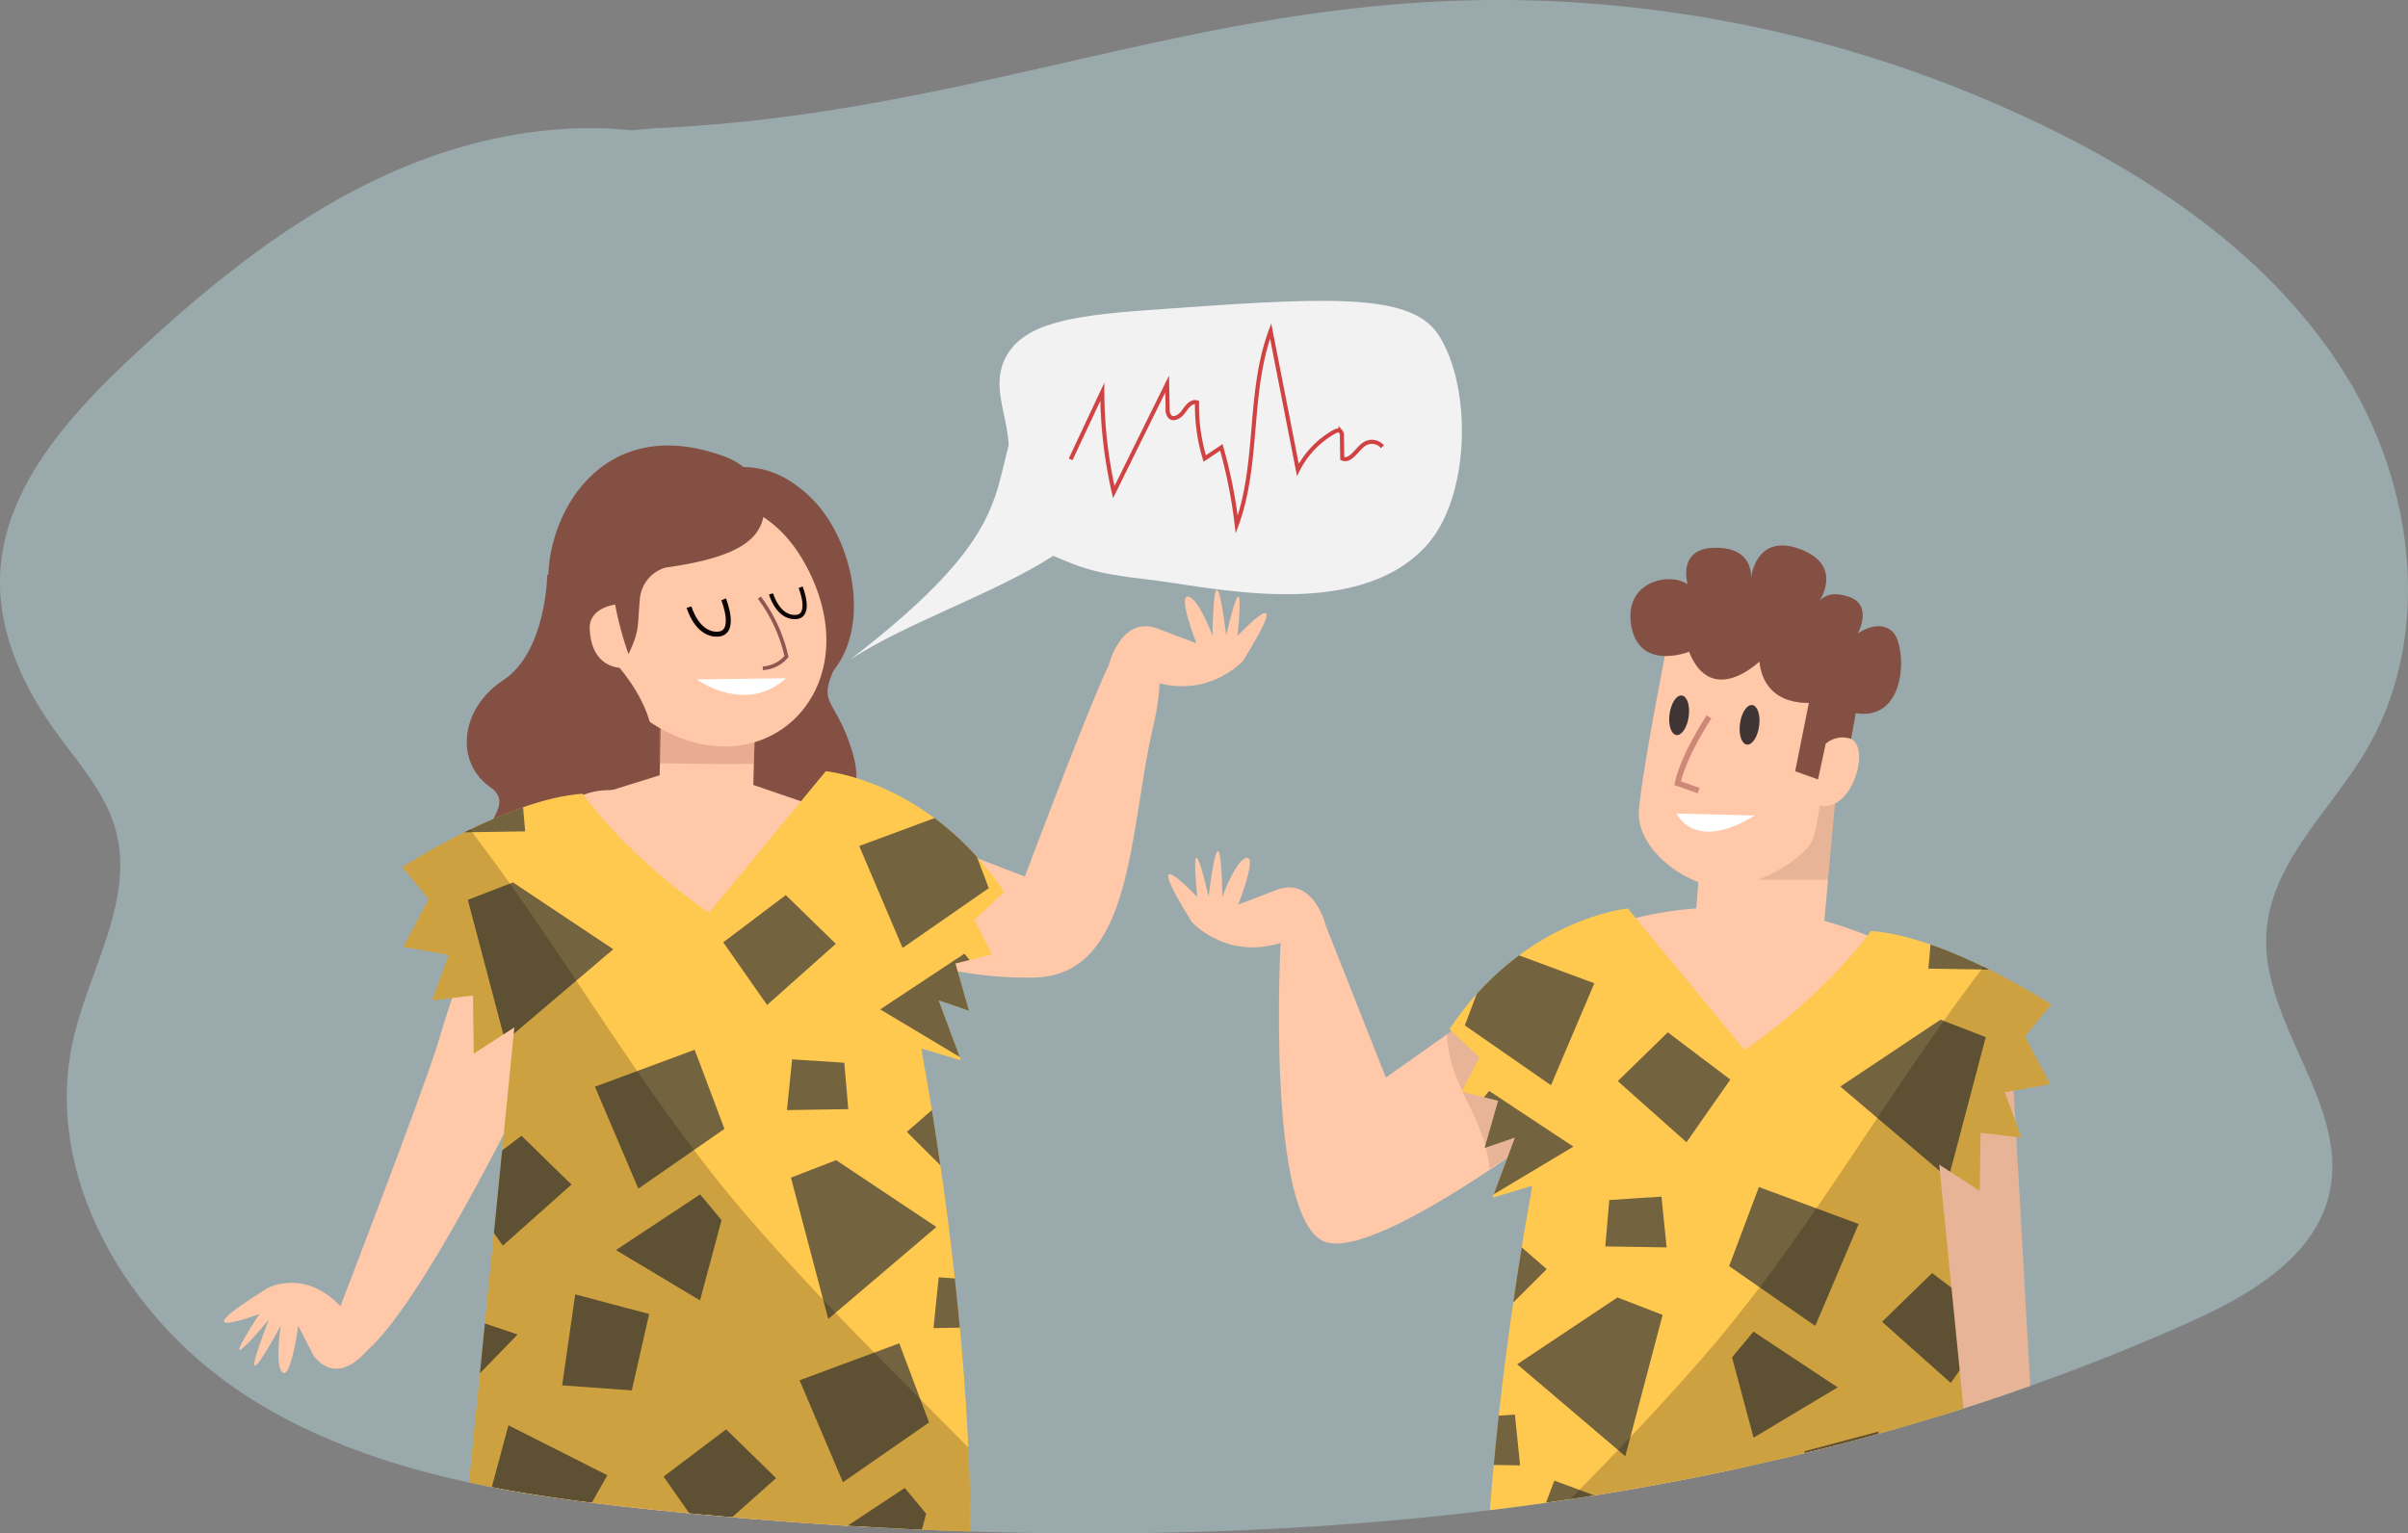 <svg xmlns="http://www.w3.org/2000/svg" xmlns:xlink="http://www.w3.org/1999/xlink" width="588" height="374.531" viewBox="0 0 588 374.531"><rect x="0" y="0" width="588" height="374.531" fill="#808080" stroke="none"/><defs><style>.a,.h,.i,.j,.r,.t{fill:none;}.b{fill:#b6d7db;opacity:0.49;}.c{clip-path:url(#a);}.d,.p{fill:#0e0605;}.d{opacity:0.1;}.e{fill:#835043;}.f{fill:#ffc8a8;}.g{fill:#c97f72;opacity:0.4;}.h{stroke:#925652;stroke-width:0.91px;}.h,.i,.j,.r,.t{stroke-miterlimit:10;}.i,.j{stroke:#0e0605;}.i{stroke-width:1.219px;}.j{stroke-width:1.043px;}.k{fill:#fff;}.l{fill:#ffc84f;}.m{opacity:0.7;}.n{clip-path:url(#b);}.o{fill:#373737;}.p{opacity:0.2;}.q{fill:#f2f2f2;}.r{stroke:#d14343;}.s{clip-path:url(#c);}.t{stroke:#ad5d59;stroke-width:1.375px;opacity:0.6;}.u{fill:#3f3535;}</style><clipPath id="a"><path class="a" d="M1004.981,578.238c16.341-27.355,12.3-63.607-4.145-90.9s-43.5-46.69-72.048-60.838A307.6,307.6,0,0,0,807.874,395c-81.723-4.056-138.786,27.419-220.533,30.957l-5.777.511c-20.076-2.1-40.863,2.3-59.392,10.666-23.613,10.66-44.017,27.3-62.913,45.025-15.571,14.607-31.278,32.218-31.849,53.559-.361,13.478,5.564,26.442,13.423,37.4,5.585,7.784,12.351,15.142,14.844,24.393,4.561,16.94-6.4,33.722-10.347,50.817-7.788,33.72,13.476,68.911,42.656,87.521s64.661,24.009,99.085,27.572c126.626,13.1,258.511,6.224,374.73-45.724,14.839-6.634,30.991-15.962,34.451-31.843,4.726-21.7-17.074-41.621-15.4-63.762C982.124,605.238,996.316,592.745,1004.981,578.238Z" transform="translate(-427.395 -394.64)"/></clipPath><clipPath id="b"><path class="a" d="M619.79,576.434s25.754,115.955,11.5,195.1L618.009,761.7l-9.306,13.28-10.167-13.029-9.818,14.338-13.332-13.515-9.3,13.8L553.8,762.521l-12.463,13.319-8.083-14.634-10.316,16.45-7.018-13.6-9.892,8.548,18.137-182.315-9.919,6.444-.183-14.211-9.986,1.182,4.069-11.106-11.079-1.964,6.166-11.659-6.417-7.812S522.4,534.52,540.8,533.232c12.854,17.2,30.9,29.08,30.9,29.08l28.507-34.58s25.3,2.307,43.542,29.445l-7.28,6.936,4.318,8.366-8.921,2.221,3.306,11.538-7.4-2.538,5.452,14.67-18.5-5.554Z" transform="translate(-496.818 -527.732)"/></clipPath><clipPath id="c"><path class="a" d="M701.44,600.124s-25.754,115.956-11.505,195.1l13.287-9.831,9.3,13.278,10.168-13.029,9.818,14.339,13.332-13.515,9.3,13.8,12.286-14.054,12.463,13.319,8.083-14.636,10.318,16.45,7.017-13.6L815.2,796.3,797.064,613.984l9.918,6.444.182-14.21,9.987,1.18-4.069-11.106,11.079-1.963-6.167-11.659,6.417-7.814s-25.58-16.645-43.986-17.935c-12.854,17.206-30.9,29.08-30.9,29.08l-28.507-34.58s-25.3,2.308-43.542,29.445l7.28,6.936-4.318,8.367,8.921,2.219-3.306,11.538,7.4-2.536L688,622.06l18.5-5.552Z" transform="translate(-677.473 -551.422)"/></clipPath></defs><g transform="translate(-427.395 -394.64)"><path class="b" d="M1004.981,578.238c16.341-27.355,12.3-63.607-4.145-90.9s-43.5-46.69-72.048-60.838A307.6,307.6,0,0,0,807.874,395c-81.723-4.056-138.786,27.419-220.533,30.957l-5.777.511c-20.076-2.1-40.863,2.3-59.392,10.666-23.613,10.66-44.017,27.3-62.913,45.025-15.571,14.607-31.278,32.218-31.849,53.559-.361,13.478,5.564,26.442,13.423,37.4,5.585,7.784,12.351,15.142,14.844,24.393,4.561,16.94-6.4,33.722-10.347,50.817-7.788,33.72,13.476,68.911,42.656,87.521s64.661,24.009,99.085,27.572c126.626,13.1,258.511,6.224,374.73-45.724,14.839-6.634,30.991-15.962,34.451-31.843,4.726-21.7-17.074-41.621-15.4-63.762C982.124,605.238,996.316,592.745,1004.981,578.238Z"/><g transform="translate(427.395 394.64)"><g class="c"><g transform="translate(54.694 73.478)"><g transform="translate(0 35.341)"><ellipse class="d" cx="63.56" cy="8.976" rx="63.56" ry="8.976" transform="translate(39.619 460.31)"/><path class="e" d="M527.586,499.087s-.215,18.76-10.765,25.712-11.906,20.048-3.05,26.2-14.387,14.413,9.31,24.892,59.378,4.257,63.591-1.539,20.053-15.554,15.656-31.188-9.981-11.146-2.943-24.711S570.692,481.3,570.692,481.3Z" transform="translate(-448.644 -467.468)"/><path class="f" d="M562.339,583.751c-34.277,8.35-31.292-37.6-31.6-38.822l14.818-4.628.071-2.93.877-36.784.016-.736,2.8,2.434,18.865,16.474.906.792-.2,6.963-.326,11-.14,5.152,23.762,8.152S598.019,575.061,562.339,583.751Z" transform="translate(-439.171 -459.764)"/><path class="e" d="M587.441,525.531c9.832-11.447,5.2-32.436-4.654-42.4-24.555-24.846-51.8,16.961-51.8,16.961,14.1,16.276,35.289-15.107,39.108-1.728C581.693,495.119,588.245,522.383,587.441,525.531Z" transform="translate(-439.067 -469.985)"/><path class="g" d="M564.626,526.516l-.326,11c-7.655.071-15.285,0-22.942-.141h-.142l-.212-37.52,1.231.736,2.818,1.7,18.383,11.11.481,5.364Z" transform="translate(-434.906 -459.764)"/><path class="f" d="M539.034,485.505s30.59-16.784,45.116,13.334c14.35,29.755-12.323,53.865-38.826,36.515-3.463-2.267-9.934-6.673-12.4-12.523C527.946,511.039,517.949,487.558,539.034,485.505Z" transform="translate(-441.075 -467.659)"/><path class="e" d="M565.566,474.411s8.667,3.284,9.129,11.039-4.038,13.121-24.057,15.89a8.732,8.732,0,0,0-6.31,7.958c-.594,6.648-.024,7.385-2.749,13.174a78.428,78.428,0,0,1-3.254-12.087s-6.424.718-6.219,5.906,2.483,8.942,7.262,9.536l1.785,10.046s-17.237-13-19-29.062S533.908,462.407,565.566,474.411Z" transform="translate(-442.799 -471.527)"/><path class="h" d="M558.411,497.775a38.021,38.021,0,0,1,6.625,14.387,8.159,8.159,0,0,1-5.791,2.874" transform="translate(-427.678 -460.627)"/><path class="f" d="M542.03,789.843s-4.168,23.05-13.138,24.046-19.577,2.032-15.679-5.858,19.429-25.024,19.429-25.024Z" transform="translate(-446.794 -342.168)"/><path class="f" d="M542.961,775.75s-6.714,26.666-2.515,31.241,35.479,13.174,32.041,6.241S554,792.632,554,792.632l1.183-18.737Z" transform="translate(-435.712 -345.953)"/><path class="f" d="M611.379,578.022s-9.461,30.849-13.961,39.595c0,0,38.15,22.369,40.781,66.273l-106.856-8.083s-1.9-29.581,12.153-52.833c0,0-7.091-14.406-1.81-28.674,0,0-33.3,71.87-49.471,84.823l-6.462-9.917s20.547-53.312,24.186-65.177,17.754-61.277,41.089-62.234c37.159-1.524,75.437,10.738,75.437,10.738l26.944,10.34s13.462-35.853,19.417-49.345,17.771-12.019,11.893,12.864-4.621,60.568-28.946,61.155S611.379,578.022,611.379,578.022Z" transform="translate(-457.852 -457.601)"/><path class="f" d="M539.992,860.557a30.474,30.474,0,0,0,13.686-.057c3.8-16.852,12.511-68.359,24.683-104.251s13.714-62.91,18.215-87.763c6.27-34.618,10.8-60.377,10.8-60.377-23.933,15.271-54.631,19.97-54.631,19.97L551.385,669.9l-9.921,166-.594,9.978Z" transform="translate(-435.327 -414.804)"/><path class="f" d="M618.429,608.11s-57.388,30.156-99.721,19.316c0,0-12.054,42.687.058,77.983s32.074,47.51,16,68.8S526.8,804.349,527.47,861.6l14.15.875s22.2-44.121,29.813-106.3c3.152-25.756,0-52.726-5.313-81.271,0,0,24.1-7.927,39.479-33.72S618.429,608.11,618.429,608.11Z" transform="translate(-446.384 -414.804)"/><path class="f" d="M618.953,514.757s2.872-11.92,11.634-8.972l9.768,3.714s-4.629-11.739-2.054-11.406,5.96,9.534,5.96,9.534.183-25.089,3.356-.081c0,0,4.813-21.449,2.768.13,0,0,15.021-15.967,1.332,6.092,0,0-9.04,10.094-23.395,4.516S618.953,514.757,618.953,514.757Z" transform="translate(-402.882 -461.176)"/><path class="f" d="M502.275,630.928s-7.572,11.433-14.33,2.941l-3.775-7.336s-1.751,12.916-3.794,11.434-.461-11.5-.461-11.5-12.371,23-2.914-1.458c0,0-14.564,17.537-2.307-1.386,0,0-20.635,7.832,1.824-6.213,0,0,9.873-5.7,19.451,5.987S502.275,630.928,502.275,630.928Z" transform="translate(-466.04 -411.517)"/><path class="e" d="M538.2,509.894s7.917,8.851,8.135,17.888-7.136,9.549-18.294,5.13S538.2,509.894,538.2,509.894Z" transform="translate(-441.632 -455.594)"/><path class="i" d="M554.715,498.069s3.435,8.427-1.565,8.517-6.871-6.607-6.871-6.607" transform="translate(-432.716 -460.505)"/><path class="j" d="M567.644,495.981s2.941,7.212-1.339,7.29-5.882-5.654-5.882-5.654" transform="translate(-426.842 -461.372)"/><path class="k" d="M569.416,511.684l-21.845.277S559.588,520.712,569.416,511.684Z" transform="translate(-432.179 -454.85)"/></g><g transform="translate(43.561 114.888)"><path class="l" d="M619.79,576.434s25.754,115.955,11.5,195.1L618.009,761.7l-9.306,13.28-10.167-13.029-9.818,14.338-13.332-13.515-9.3,13.8L553.8,762.521l-12.463,13.319-8.083-14.634-10.316,16.45-7.018-13.6-9.892,8.548,18.137-182.315-9.919,6.444-.183-14.211-9.986,1.182,4.069-11.106-11.079-1.964,6.166-11.659-6.417-7.812S522.4,534.52,540.8,533.232c12.854,17.2,30.9,29.08,30.9,29.08l28.507-34.58s25.3,2.307,43.542,29.445l-7.28,6.936,4.318,8.366-8.921,2.221,3.306,11.538-7.4-2.538,5.452,14.67-18.5-5.554Z" transform="translate(-496.818 -527.732)"/><g class="m"><g class="n"><g transform="translate(-65.082 0.191)"><g transform="translate(78.903 67.848)"><path class="o" d="M599.371,611.186l-24.48-16.323-11.032,4.263,9.11,34.518Z" transform="translate(-482.797 -567.892)"/><path class="o" d="M554.2,626.663l5.253-19.625-5.231-6.271-20.556,13.6Z" transform="translate(-495.338 -565.44)"/><path class="o" d="M534.058,602.56,521.85,590.653l-15.267,11.534,10.7,15.306Z" transform="translate(-506.584 -569.64)"/><path class="o" d="M578.143,589.621l-.977-11.33-12.733-.827-1.263,12.391Z" transform="translate(-483.083 -575.118)"/><path class="o" d="M603.428,627.241l-.977-11.331-12.733-.827-1.263,12.391Z" transform="translate(-472.582 -559.494)"/><path class="o" d="M606.766,668.829l-18.268,1.39-1.539,20.5,19.941,2.236Z" transform="translate(-473.204 -537.173)"/><path class="o" d="M561.664,595.126l-7.275-19.32-24.346,9.025,10.592,24.9Z" transform="translate(-496.841 -575.806)"/></g><g transform="translate(143.439 9.057)"><path class="o" d="M644.97,569.646l-24.48-16.323-11.032,4.263,9.11,34.518Z" transform="translate(-528.395 -526.352)"/><path class="o" d="M599.8,585.123l5.253-19.625-5.231-6.271-20.556,13.6Z" transform="translate(-540.936 -523.9)"/><path class="o" d="M579.657,561.021l-12.208-11.907-15.267,11.534,10.7,15.306Z" transform="translate(-552.182 -528.101)"/><path class="o" d="M623.741,548.082l-.977-11.331-12.733-.827-1.263,12.391Z" transform="translate(-528.682 -533.578)"/><path class="o" d="M607.262,553.587l-7.275-19.32-24.346,9.025,10.592,24.9Z" transform="translate(-542.439 -534.267)"/></g><path class="o" d="M543.621,563.247l-24.48-16.323-11.032,4.263,9.11,34.518Z" transform="translate(-427.047 -519.953)"/><path class="o" d="M498.448,578.724,503.7,559.1l-5.231-6.271-20.556,13.6Z" transform="translate(-439.587 -517.501)"/><path class="o" d="M478.308,554.621,466.1,542.714l-15.267,11.534,10.7,15.306Z" transform="translate(-450.833 -521.701)"/><path class="o" d="M522.393,541.682l-.977-11.331-12.733-.827-1.263,12.391Z" transform="translate(-427.333 -527.179)"/><path class="o" d="M505.913,547.187l-7.275-19.32-24.346,9.025,10.592,24.9Z" transform="translate(-441.091 -527.867)"/><g transform="translate(128.867 139.552)"><path class="o" d="M634.673,661.849l-24.48-16.323-11.032,4.263,9.11,34.517Z" transform="translate(-518.099 -618.555)"/><path class="o" d="M589.5,677.326l5.253-19.625-5.231-6.271-20.557,13.6Z" transform="translate(-530.64 -616.103)"/><path class="o" d="M569.36,653.223l-12.208-11.907L541.886,652.85l10.7,15.306Z" transform="translate(-541.886 -620.304)"/><path class="o" d="M613.445,640.285l-.977-11.331-12.733-.827-1.263,12.391Z" transform="translate(-518.385 -625.781)"/><path class="o" d="M596.965,645.79l-7.275-19.32-24.346,9.025,10.592,24.9Z" transform="translate(-532.143 -626.469)"/></g><g transform="translate(68.69 78.066)"><path class="o" d="M500.953,619.554l-.942,20.294,6.449,5.009,17.178-17.678Z" transform="translate(-499.1 -567.856)"/><path class="o" d="M524.386,640.248l17.009,1.227,4.229-18.661-18.051-4.794Z" transform="translate(-488.977 -568.493)"/><path class="o" d="M499.367,677.353l8.054,8.029,10.264-7.58-7.026-10.285Z" transform="translate(-499.367 -547.936)"/><path class="o" d="M583.858,592.862l8.054,8.029,10.264-7.58-7.026-10.285Z" transform="translate(-464.278 -583.026)"/><path class="o" d="M510.416,665.342l18.02,10.073,12.786-22.6-24.154-12.2Z" transform="translate(-494.779 -559.107)"/></g><g transform="translate(69.247 203.059)"><path class="o" d="M499.761,713.823,536.291,726.6l12.673-9.032-22.873-40.959Z" transform="translate(-499.761 -669.153)"/><path class="o" d="M539.166,673.722l-.215,20.315,6.624,4.775,16.534-18.282Z" transform="translate(-483.485 -670.351)"/><path class="o" d="M560.617,689.97l14.782,8.5,11.925-14.964-14.169-12.169Z" transform="translate(-474.487 -671.341)"/></g></g></g></g><path class="p" d="M503.235,554.8l-6.417-7.812A168.624,168.624,0,0,1,513.34,537.8c23.432,30.571,42.085,64.617,67.238,93.908,17.139,19.96,35.943,38.342,54.437,57.023,1.248,26.734.64,54.4-3.721,78.615l-13.285-9.832L608.7,770.8l-10.167-13.029L588.718,772.1,575.386,758.59l-9.3,13.8L553.8,758.339l-12.463,13.319-8.083-14.634-10.316,16.45-7.018-13.6-9.892,8.548,18.137-182.315-9.919,6.444-.183-14.211-9.986,1.182,4.069-11.106-11.079-1.964Z" transform="translate(-496.818 -523.55)"/></g><path class="d" d="M540.612,808.341c17.946-45.912,24.725-83.857,27.287-105.638l-4.133-4.2-2.59,7.218q-.276,6.517-1.062,12.922a376.7,376.7,0,0,1-18.909,79.724Z" transform="translate(-435.07 -341.924)"/><path class="q" d="M612.781,481.8c-3.752,14.064-2.962,24.868-38.669,52.348,14.074-9.16,35.456-16.156,49.53-25.316,6.695,2.825,9.79,4.293,22.908,5.764,15,1.684,50.556,10.6,67.935-7.929,11.233-11.972,11.453-39.371,3.16-51.909-6.96-10.524-28.339-8.991-71.095-5.924-19.292,1.383-30.053,3.489-34.362,11.256C608.354,467,612.279,473.612,612.781,481.8Z" transform="translate(-421.157 -446.557)"/><path class="r" d="M612.112,483.114l7.733-16.481a111.5,111.5,0,0,0,2.807,24.478l13.031-26.4.12,6.094a2.606,2.606,0,0,0,.535,1.872c1,.974,2.625-.161,3.412-1.316s1.905-2.589,3.23-2.148a44.065,44.065,0,0,0,1.882,13.693l4.051-2.722a118.853,118.853,0,0,1,3.752,18.86c5.513-15.076,2.709-32.229,8.291-47.281l6.645,33.915a22.151,22.151,0,0,1,8.858-9.279c.483-.272,1.122-.514,1.547-.16a1.446,1.446,0,0,1,.351,1.131l.083,5.538c2.23.9,3.592-2.567,5.711-3.705a3.388,3.388,0,0,1,4.107.834" transform="translate(-405.375 -444.393)"/><g transform="translate(230.563 59.741)"><path class="f" d="M712.317,564.408l-38.149,27.063-14.634-37.016-11,2.506s-4.035,70.818,11.305,74.795,70.775-40.43,70.775-40.43Z" transform="translate(-621.012 -461.487)"/><path class="f" d="M782.549,568.878l7.834,138.688,9.344,20.948-15.5,21.431-8.79-1.715-21.984-159.7Z" transform="translate(-577.236 -455.497)"/><path class="d" d="M782.549,568.878l7.834,138.688,9.344,20.948-15.5,21.431-8.79-1.715-21.984-159.7Z" transform="translate(-577.236 -455.497)"/><path class="f" d="M774.844,572.06a95.379,95.379,0,0,0-17.155-6.581l3.724-40.614-32.047.468-2.951,37.1c-13.25.991-21.69,4.52-21.69,4.52s35.886,47.485,37.991,47.512S798.5,583.825,774.844,572.06Z" transform="translate(-597.475 -473.776)"/><path class="d" d="M752.1,556.517l3.132-34.164-32.047.469-2.68,33.695Z" transform="translate(-590.922 -474.819)"/><path class="d" d="M687.437,610.81a249.294,249.294,0,0,0,31.131-22.4l-18.294-26.919L677.05,577.964C677.561,590.769,686.281,598.044,687.437,610.81Z" transform="translate(-608.969 -458.566)"/><ellipse class="d" cx="94.999" cy="13.416" rx="94.999" ry="13.416" transform="translate(57.144 472.574)"/><path class="f" d="M697.846,670.521l4.3,221.863s-28.027,12.366-22.714,15.772,46.436,3.753,50.492,1.9,11-108,22.314-212.887S697.846,670.521,697.846,670.521Z" transform="translate(-608.259 -424.931)"/><path class="f" d="M727.725,689.628s18.841,212.334,22.745,216.781,49.786,3.782,52.55.555-20.291-17.538-20.291-17.538-1-189.931-3.351-208.055S730.628,601.052,727.725,689.628Z" transform="translate(-587.923 -424.619)"/><path class="d" d="M738.54,773.1c2.574-24.413,5.324-50.263,8.094-75.93,11.32-104.883-54.389-26.647-54.389-26.647l1.729,89.245C708.733,764.524,723.642,768.792,738.54,773.1Z" transform="translate(-602.658 -424.931)"/><path class="d" d="M780.734,761.033c-.539-42.388-.348-71.9-1.356-79.663-2.351-18.123-48.75-80.319-51.653,8.258,0,0,4.431,37.4,9.382,81.226C751.966,770.854,767.641,766.27,780.734,761.033Z" transform="translate(-587.923 -424.619)"/><path class="l" d="M701.44,600.124s-25.754,115.956-11.505,195.1l13.287-9.831,9.3,13.278,10.168-13.029,9.818,14.339,13.332-13.515,9.3,13.8,12.286-14.054,12.463,13.319,8.083-14.636,10.318,16.45,7.017-13.6L815.2,796.3,797.064,613.984l9.918,6.444.182-14.21,9.987,1.18-4.069-11.106,11.079-1.963-6.167-11.659,6.417-7.814s-25.58-16.645-43.986-17.935c-12.854,17.206-30.9,29.08-30.9,29.08l-28.507-34.58s-25.3,2.308-43.542,29.445l7.28,6.936-4.318,8.367,8.921,2.219-3.306,11.538,7.4-2.536L688,622.06l18.5-5.552Z" transform="translate(-608.793 -462.747)"/><g class="m" transform="translate(68.68 88.675)"><g class="s"><g transform="translate(-47.993 0.192)"><g transform="translate(47.415 67.848)"><path class="o" d="M689.161,634.876l24.48-16.323,11.032,4.262-9.11,34.518Z" transform="translate(-672.041 -591.582)"/><path class="o" d="M731.482,650.353l-5.253-19.625,5.231-6.271,20.556,13.6Z" transform="translate(-656.646 -589.13)"/><path class="o" d="M752.116,626.25l12.208-11.907,15.267,11.534-10.7,15.306Z" transform="translate(-645.896 -593.331)"/><path class="o" d="M704.363,613.312l.977-11.33,12.733-.827,1.263,12.391Z" transform="translate(-665.727 -598.808)"/><path class="o" d="M679.078,650.932l.977-11.331,12.733-.827,1.263,12.391Z" transform="translate(-676.229 -583.184)"/><path class="o" d="M677.2,692.52l18.268,1.39,1.539,20.5-19.941,2.236Z" transform="translate(-677.065 -560.863)"/><path class="o" d="M725.728,618.817,733,599.5l24.346,9.025-10.592,24.9Z" transform="translate(-656.855 -599.496)"/></g><g transform="translate(0 9.057)"><path class="o" d="M643.563,593.337l24.48-16.323,11.032,4.262-9.11,34.518Z" transform="translate(-643.563 -550.043)"/><path class="o" d="M685.883,608.814l-5.253-19.625,5.231-6.271,20.556,13.6Z" transform="translate(-628.169 -547.591)"/><path class="o" d="M706.518,584.711,718.726,572.8l15.267,11.534-10.7,15.306Z" transform="translate(-617.418 -551.791)"/><path class="o" d="M658.765,571.772l.977-11.331,12.733-.827,1.263,12.391Z" transform="translate(-637.25 -557.268)"/><path class="o" d="M680.129,577.277l7.275-19.32,24.346,9.025-10.592,24.9Z" transform="translate(-628.377 -557.957)"/></g><g transform="translate(143.439)"><path class="o" d="M744.912,586.937l24.48-16.323,11.032,4.263-9.11,34.518Z" transform="translate(-744.912 -543.643)"/><path class="o" d="M787.232,602.414l-5.253-19.625,5.231-6.271,20.556,13.6Z" transform="translate(-729.517 -541.191)"/><path class="o" d="M807.866,578.311,820.074,566.4l15.267,11.534-10.7,15.306Z" transform="translate(-718.766 -545.392)"/><path class="o" d="M760.113,565.373l.977-11.33,12.733-.827,1.263,12.391Z" transform="translate(-738.598 -550.869)"/><path class="o" d="M781.478,570.878l7.275-19.32,24.346,9.024-10.592,24.9Z" transform="translate(-729.726 -551.557)"/></g><g transform="translate(14.572 139.552)"><path class="o" d="M653.859,685.539l24.48-16.323,11.032,4.262L680.262,708Z" transform="translate(-653.859 -642.245)"/><path class="o" d="M696.18,701.016l-5.253-19.625,5.231-6.271,20.556,13.6Z" transform="translate(-638.465 -639.794)"/><path class="o" d="M716.814,676.913l12.208-11.907,15.267,11.534-10.7,15.306Z" transform="translate(-627.714 -643.994)"/><path class="o" d="M669.061,663.975l.977-11.33,12.733-.827,1.263,12.391Z" transform="translate(-647.546 -649.471)"/><path class="o" d="M690.426,669.48l7.275-19.32,24.346,9.025-10.592,24.9Z" transform="translate(-638.673 -650.16)"/></g><g transform="translate(53.424 78.066)"><path class="o" d="M784.092,643.244l.942,20.294-6.449,5.009-17.178-17.678Z" transform="translate(-648.047 -591.546)"/><path class="o" d="M759.958,663.938l-17.009,1.227L738.72,646.5l18.051-4.794Z" transform="translate(-657.468 -592.183)"/><path class="o" d="M784.12,701.043l-8.054,8.029-10.265-7.58,7.026-10.285Z" transform="translate(-646.221 -571.627)"/><path class="o" d="M699.63,616.552l-8.054,8.029L681.311,617l7.026-10.285Z" transform="translate(-681.311 -606.716)"/><path class="o" d="M776.736,689.032l-18.02,10.073-12.786-22.6,24.154-12.2Z" transform="translate(-654.474 -582.798)"/></g><g transform="translate(77.93 203.059)"><path class="o" d="M792.789,737.513l-36.53,12.775-12.673-9.032L766.459,700.3Z" transform="translate(-679.953 -692.844)"/><path class="o" d="M745.742,697.413l.215,20.315-6.624,4.776L722.8,704.221Z" transform="translate(-688.587 -694.042)"/><path class="o" d="M725.332,713.661l-14.782,8.5L698.625,707.2l14.169-12.169Z" transform="translate(-698.625 -695.031)"/></g></g></g></g><path class="p" d="M815.6,578.488l6.417-7.814a168.417,168.417,0,0,0-16.522-9.182c-23.432,30.572-42.086,64.617-67.238,93.91-17.139,19.959-35.943,38.342-54.437,57.021-1.248,26.735-.64,54.4,3.721,78.615l13.287-9.831,9.3,13.278L720.3,781.456l9.818,14.339,13.332-13.515,9.3,13.8,12.286-14.054,12.463,13.319,8.083-14.636,10.318,16.45,7.017-13.6,9.892,8.548L794.666,609.8l9.918,6.444.182-14.21,9.987,1.18-4.069-11.106,11.079-1.963Z" transform="translate(-606.396 -458.565)"/><g transform="translate(112.857)"><path class="f" d="M744.442,501.185c14.586,4.523,13.407,14.692,13.407,14.692s-1.064,7.838-2.076,17.193a4.9,4.9,0,0,1,6.209-1.193c4.888,2.55-.065,18.182-7.643,16.218-.672,4.419-1.371,7.849-2.034,9-2.5,4.363-12.52,10.537-21.013,10.97s-21.876-8.822-21.116-18.741,7.437-43.4,7.437-43.4S720.289,493.694,744.442,501.185Z" transform="translate(-708.082 -484.618)"/><path class="k" d="M735.729,535.526l-19.068-.494S720.84,544.676,735.729,535.526Z" transform="translate(-705.375 -469.554)"/><path class="e" d="M752.969,514.162,750.778,526.3a6.266,6.266,0,0,0-6.209,1.193l-1.865,8.7-5.582-1.99,4.363-21.811C745.283,511.22,749.216,515.5,752.969,514.162Z" transform="translate(-696.878 -479.04)"/><path class="t" d="M724.507,518.357s-6.162,9.252-7.672,16.2l5.126,1.81" transform="translate(-705.303 -476.479)"/><path class="u" d="M727.631,520.822c-.372,2.666.371,4.975,1.66,5.155s2.635-1.836,3.009-4.5-.371-4.975-1.66-5.154S728,518.154,727.631,520.822Z" transform="translate(-700.859 -477.33)"/><path class="u" d="M715.478,519.173c-.372,2.666.371,4.975,1.66,5.155s2.635-1.836,3.008-4.5-.369-4.975-1.659-5.154S715.85,516.505,715.478,519.173Z" transform="translate(-705.906 -478.015)"/><path class="e" d="M753.919,527.1s-12.363,2.061-13.735-9.957c0,0-11.675,11.331-17.169-2.4,0,0-12.019,4.808-14.079-6.181s9.272-13.392,13.736-10.3c0,0-2.747-8.928,6.867-8.928s8.585,7.555,8.585,7.555,1.03-11.332,12.019-7.211,4.464,13.048,4.464,13.048,1.717-3.434,7.554-1.373,2.061,8.928,2.061,8.928,5.15-3.777,8.585-.342,3.776,23.006-10.3,19.572S753.919,527.1,753.919,527.1Z" transform="translate(-708.687 -488.767)"/></g><path class="f" d="M667.468,559.827s-2.873-11.921-11.635-8.973l-9.768,3.715s4.629-11.74,2.054-11.407-5.958,9.535-5.958,9.535-.183-25.089-3.356-.081c0,0-4.815-21.449-2.768.13,0,0-15.021-15.968-1.332,6.09,0,0,9.038,10.1,23.4,4.516S667.468,559.827,667.468,559.827Z" transform="translate(-628.946 -466.858)"/></g></g></g></g></g></svg>